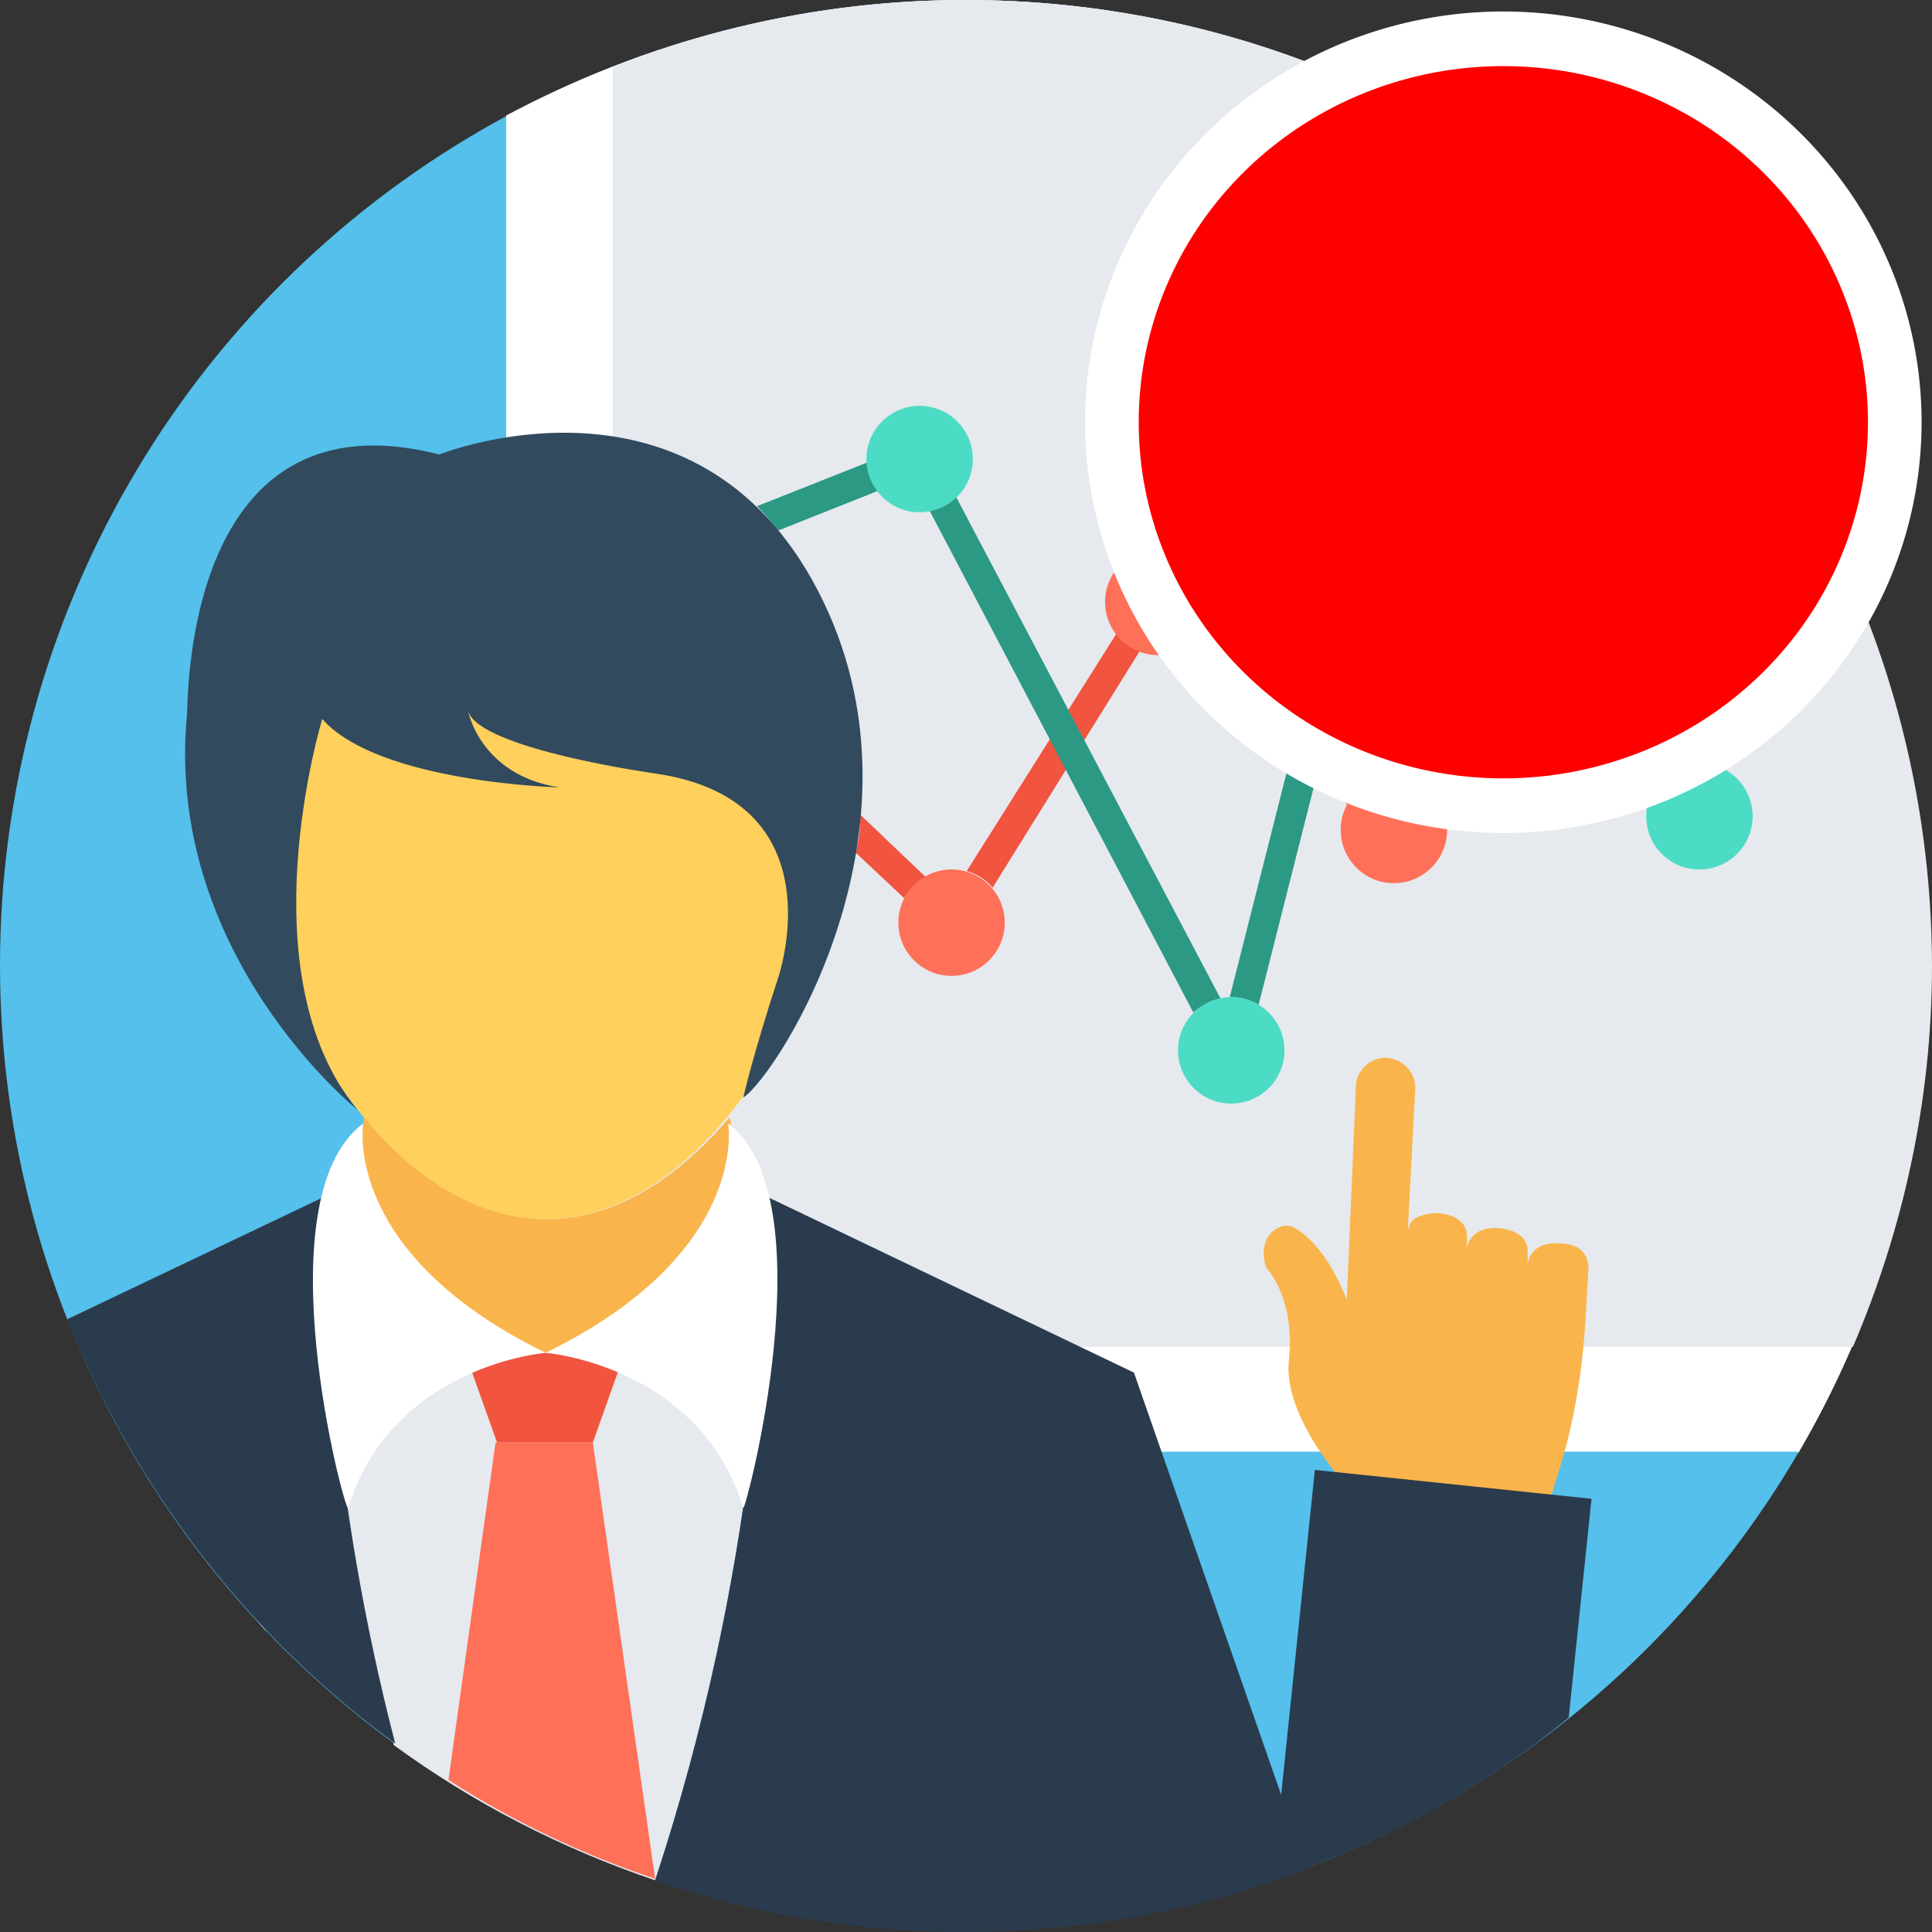 <?xml version="1.0" encoding="UTF-8" standalone="no"?>
<!-- Generator: Adobe Illustrator 19.0.0, SVG Export Plug-In . SVG Version: 6.00 Build 0)  -->

<svg
   xmlns:osb="http://www.openswatchbook.org/uri/2009/osb"
   xmlns:dc="http://purl.org/dc/elements/1.1/"
   xmlns:cc="http://creativecommons.org/ns#"
   xmlns:rdf="http://www.w3.org/1999/02/22-rdf-syntax-ns#"
   xmlns:svg="http://www.w3.org/2000/svg"
   xmlns="http://www.w3.org/2000/svg"
   xmlns:xlink="http://www.w3.org/1999/xlink"
   xmlns:sodipodi="http://sodipodi.sourceforge.net/DTD/sodipodi-0.dtd"
   xmlns:inkscape="http://www.inkscape.org/namespaces/inkscape"
   version="1.1"
   id="Layer_1"
   x="0px"
   y="0px"
   viewBox="0 0 508.4 508.4"
   style="enable-background:new 0 0 508.4 508.4;"
   xml:space="preserve"
   inkscape:version="0.48.5 r10040"
   width="100%"
   height="100%"
   sodipodi:docname="analytics.svg"><rect x="0" y="0" width="508.4" height="508.4" fill="#333333" stroke="none"/><defs
     id="defs111"><linearGradient
       inkscape:collect="always"
       xlink:href="#linearGradient3784"
       id="linearGradient3788"
       x1="273.373"
       y1="89.331"
       x2="441.271"
       y2="89.331"
       gradientUnits="userSpaceOnUse" /><linearGradient
       id="linearGradient3784"
       osb:paint="solid"><stop
         style="stop-color:#ffffff;stop-opacity:1;"
         offset="0"
         id="stop3786" /></linearGradient><linearGradient
       y2="89.331"
       x2="441.271"
       y1="89.331"
       x1="273.373"
       gradientUnits="userSpaceOnUse"
       id="linearGradient3021"
       xlink:href="#linearGradient3784"
       inkscape:collect="always" /></defs><sodipodi:namedview
     pagecolor="#ffffff"
     bordercolor="#666666"
     borderopacity="1"
     objecttolerance="10"
     gridtolerance="10"
     guidetolerance="10"
     inkscape:pageopacity="0"
     inkscape:pageshadow="2"
     inkscape:window-width="1600"
     inkscape:window-height="844"
     id="namedview109"
     showgrid="false"
     inkscape:zoom="0.46420142"
     inkscape:cx="254.2"
     inkscape:cy="254.2"
     inkscape:window-x="0"
     inkscape:window-y="27"
     inkscape:window-maximized="1"
     inkscape:current-layer="Layer_1" /><circle
     style="fill:#54C0EB;"
     cx="254"
     cy="254"
     r="254"
     id="circle3" /><path
     style="fill:#FFFFFF;"
     d="M473.2,382.4c22-37.6,34.8-81.6,34.8-128.4C508,113.6,394.4,0,254,0c-43.6,0-84.8,11.2-120.8,30.4  V382h340V382.4z"
     id="path5" /><path
     style="fill:#E6E9EE;"
     d="M254,0c-32.8,0-64,6.4-92.8,17.6v336.8h295.6h30.8c13.2-30.8,20.8-64.8,20.8-100.4  C508,113.6,394.4,0,254,0z"
     id="path7" /><g
     id="g9"><path
       style="fill:#F1543F;"
       d="M226.4,214.4l17.2,16.4c-2.4,1.2-4.4,3.2-5.6,5.6l-12.8-12l0,0C226,221.2,226.4,218,226.4,214.4z"
       id="path11" /><path
       style="fill:#F1543F;"
       d="M300,171.2l-38.8,62.4c-1.6-2-4-3.6-6.8-4.4l39.6-62.8C295.2,168.8,297.2,170.4,300,171.2z"
       id="path13" /><path
       style="fill:#F1543F;"
       d="M360.4,206.4c-2.4,1.2-4.4,3.2-5.6,5.6l-42-42.4c2-1.6,4-3.6,4.8-6.4L360.4,206.4z"
       id="path15" /><path
       style="fill:#F1543F;"
       d="M422.8,118.4l-46.4,90c-2-2-4.4-3.2-7.2-3.6l46.4-90L422.8,118.4z"
       id="path17" /></g><g
     id="g19"><circle
       style="fill:#FF7058;"
       cx="419.2"
       cy="120"
       r="14"
       id="circle21" /><circle
       style="fill:#FF7058;"
       cx="366.8"
       cy="218.4"
       r="14"
       id="circle23" /><circle
       style="fill:#FF7058;"
       cx="304.8"
       cy="158.4"
       r="14"
       id="circle25" /><circle
       style="fill:#FF7058;"
       cx="250.4"
       cy="242.8"
       r="14"
       id="circle27" /></g><g
     id="g29"><path
       style="fill:#2C9984;"
       d="M243.6,115.6l77.6,147.2c-2.8,0.4-5.2,2-7.2,3.6l-74-140.8l-35.2,14c-2-2.4-3.6-4.4-5.6-6.4   L243.6,115.6z"
       id="path31" /><path
       style="fill:#2C9984;"
       d="M361.6,144.4l-30.4,120c-2-1.2-4.4-2-7.2-2h-0.4l30.4-120c2,1.2,4.4,2,7.2,2   C361.2,144.4,361.2,144.4,361.6,144.4z"
       id="path33" /><path
       style="fill:#2C9984;"
       d="M440.4,202.8c-2.4,1.2-4.4,3.2-5.6,5.6l-67.2-65.6c2.4-1.2,4.4-3.2,5.6-5.6L440.4,202.8z"
       id="path35" /></g><g
     id="g37"><circle
       style="fill:#4CDBC4;"
       cx="447.2"
       cy="214.8"
       r="14"
       id="circle39" /><circle
       style="fill:#4CDBC4;"
       cx="360.8"
       cy="130.4"
       r="14"
       id="circle41" /><circle
       style="fill:#4CDBC4;"
       cx="324"
       cy="276.4"
       r="14"
       id="circle43" /><circle
       style="fill:#4CDBC4;"
       cx="242"
       cy="120.8"
       r="14"
       id="circle45" /></g><g
     id="g47"><path
       style="fill:#E6E9EE;"
       d="M66.8,425.6c1.2,1.2,2.4,2.8,3.6,4C69.2,428,68,426.8,66.8,425.6L66.8,425.6z"
       id="path49" /><path
       style="fill:#E6E9EE;"
       d="M201.6,314.8c0,29.2-2,97.2-29.2,180c-24.8-8.4-48-20.4-68.8-35.6l0,0   c-17.2-66.4-18.4-119.2-18.4-144l58-28L201.6,314.8z"
       id="path51" /></g><path
     style="fill:#F9B54C;"
     d="M143.6,356h-0.4c-54-26.4-47.6-60.4-47.6-60.4l0,0c0-0.4,0-1.2,0.4-1.6c13.2,16,30,26.8,48,26.8  s34.4-10.8,48-26.8c0,0.4,0.4,1.2,0.4,1.6l0,0C191.6,295.6,197.6,329.6,143.6,356z"
     id="path53" /><polygon
     style="fill:#F1543F;"
     points="164.4,356 122.4,356 130.8,379.6 156,379.6 "
     id="polygon55" /><path
     style="fill:#FF7058;"
     d="M172.4,494.4L156,379.6h-25.6L118,468.4C134.8,479.2,153.2,488,172.4,494.4z"
     id="path57" /><g
     id="g59"><path
       style="fill:#2B3B4E;"
       d="M104,458.8c-17.2-66.4-18.4-119.2-18.4-144l-68,32.4C35.6,392,65.6,430.8,104,458.8z"
       id="path61" /><path
       style="fill:#2B3B4E;"
       d="M103.6,458.8L103.6,458.8c-0.4,0-0.4-0.4-0.8-0.4C103.2,458.4,103.6,458.4,103.6,458.8z"
       id="path63" /></g><path
     style="fill:#FFFFFF;"
     d="M95.6,295.6c0,0-6,34,48,60.4c0,0-40.4,3.2-52,40.8C90.8,398.4,68.8,315.6,95.6,295.6z"
     id="path65" /><path
     style="fill:#FFD05B;"
     d="M223.6,203.6c0,52.4-36,117.2-80,117.2c-44.4,0-80-64.8-80-117.2s36-73.2,80-73.2  C187.6,130.8,223.6,151.2,223.6,203.6z"
     id="path67" /><path
     style="fill:#324A5E;"
     d="M115.6,119.6c0,0,64.8-26,98,32.8c35.2,62.8-9.2,130.8-18,136.4c0,0,2.4-10.8,9.2-31.6  c0,0,16-46.4-32-53.6c0,0-46.4-6.4-49.6-16.4c0,0,3.2,16.8,24,20c0,0-47.6-1.2-62.4-18c0,0-20.4,66.8,9.2,102.8  c0,0-50.8-40.8-44.8-104C49.6,188.4,46.8,102,115.6,119.6z"
     id="path69" /><path
     style="fill:#2B3B4E;"
     d="M298.4,361.2l-96.8-46.4c0,29.2-2,97.2-29.2,180c25.6,8.8,52.8,13.6,81.6,13.6c31.6,0,62-6,90-16.4  L298.4,361.2z"
     id="path71" /><path
     style="fill:#F9B54C;"
     d="M410.4,327.2c-4.4-0.4-8,1.6-8.4,5.6V330c0.4-4.4-3.2-6.4-7.6-6.8c-4.4-0.4-8,1.6-8.4,5.6V326  c0.4-4.4-3.2-6.4-7.6-6.8c-2,0-4,0.4-5.6,1.2c-1.6,0.8-2.4,2.4-2.4,4.8l2-38.4c0.4-4.4-3.2-8-7.2-8.4c-4.4-0.4-8.4,3.2-8.4,7.6  l-2.4,56c-3.2-8-7.6-15.2-13.6-18.8c-3.2-2-7.2,0.8-8,4.4c-0.4,1.6-0.4,3.6,0.4,6c0,0,7.6,7.6,6,24c-2,16,16.8,35.2,16.8,35.2  l51.6,2.8l3.2-10.4c3.6-12,5.6-24.8,6.4-37.6L418,334C418,329.2,414.8,327.2,410.4,327.2z"
     id="path73" /><path
     style="fill:#2B3B4E;"
     d="M334.8,494.8c28.8-9.6,55.2-24,78-42.8l6-57.6l-72.8-7.6L334.8,494.8z"
     id="path75" /><path
     style="fill:#FFFFFF;"
     d="M191.6,295.6c0,0,6,34-48,60.4c0,0,40.4,3.2,52,40.8C196,398.4,218,315.6,191.6,295.6z"
     id="path77" /><g
     id="g79" /><g
     id="g81" /><g
     id="g83" /><g
     id="g85" /><g
     id="g87" /><g
     id="g89" /><g
     id="g91" /><g
     id="g93" /><g
     id="g95" /><g
     id="g97" /><g
     id="g99" /><g
     id="g101" /><g
     id="g103" /><g
     id="g105" /><g
     id="g107" /><path
     sodipodi:type="arc"
     style="fill:#ff0000;fill-rule:evenodd;stroke:url(#linearGradient3021);stroke-width:11.5;stroke-linecap:butt;stroke-miterlimit:4;stroke-dasharray:none"
     id="path3028"
     sodipodi:cx="357.32202"
     sodipodi:cy="89.330505"
     sodipodi:rx="83.94915"
     sodipodi:ry="80.720337"
     d="m 441.271,89.331 a 83.949,80.72 0 1 1 -167.898,0 83.949,80.72 0 1 1 167.898,0 z"
     transform="matrix(1.227,0,0,1.25,-42.836,-0.552)" /></svg>